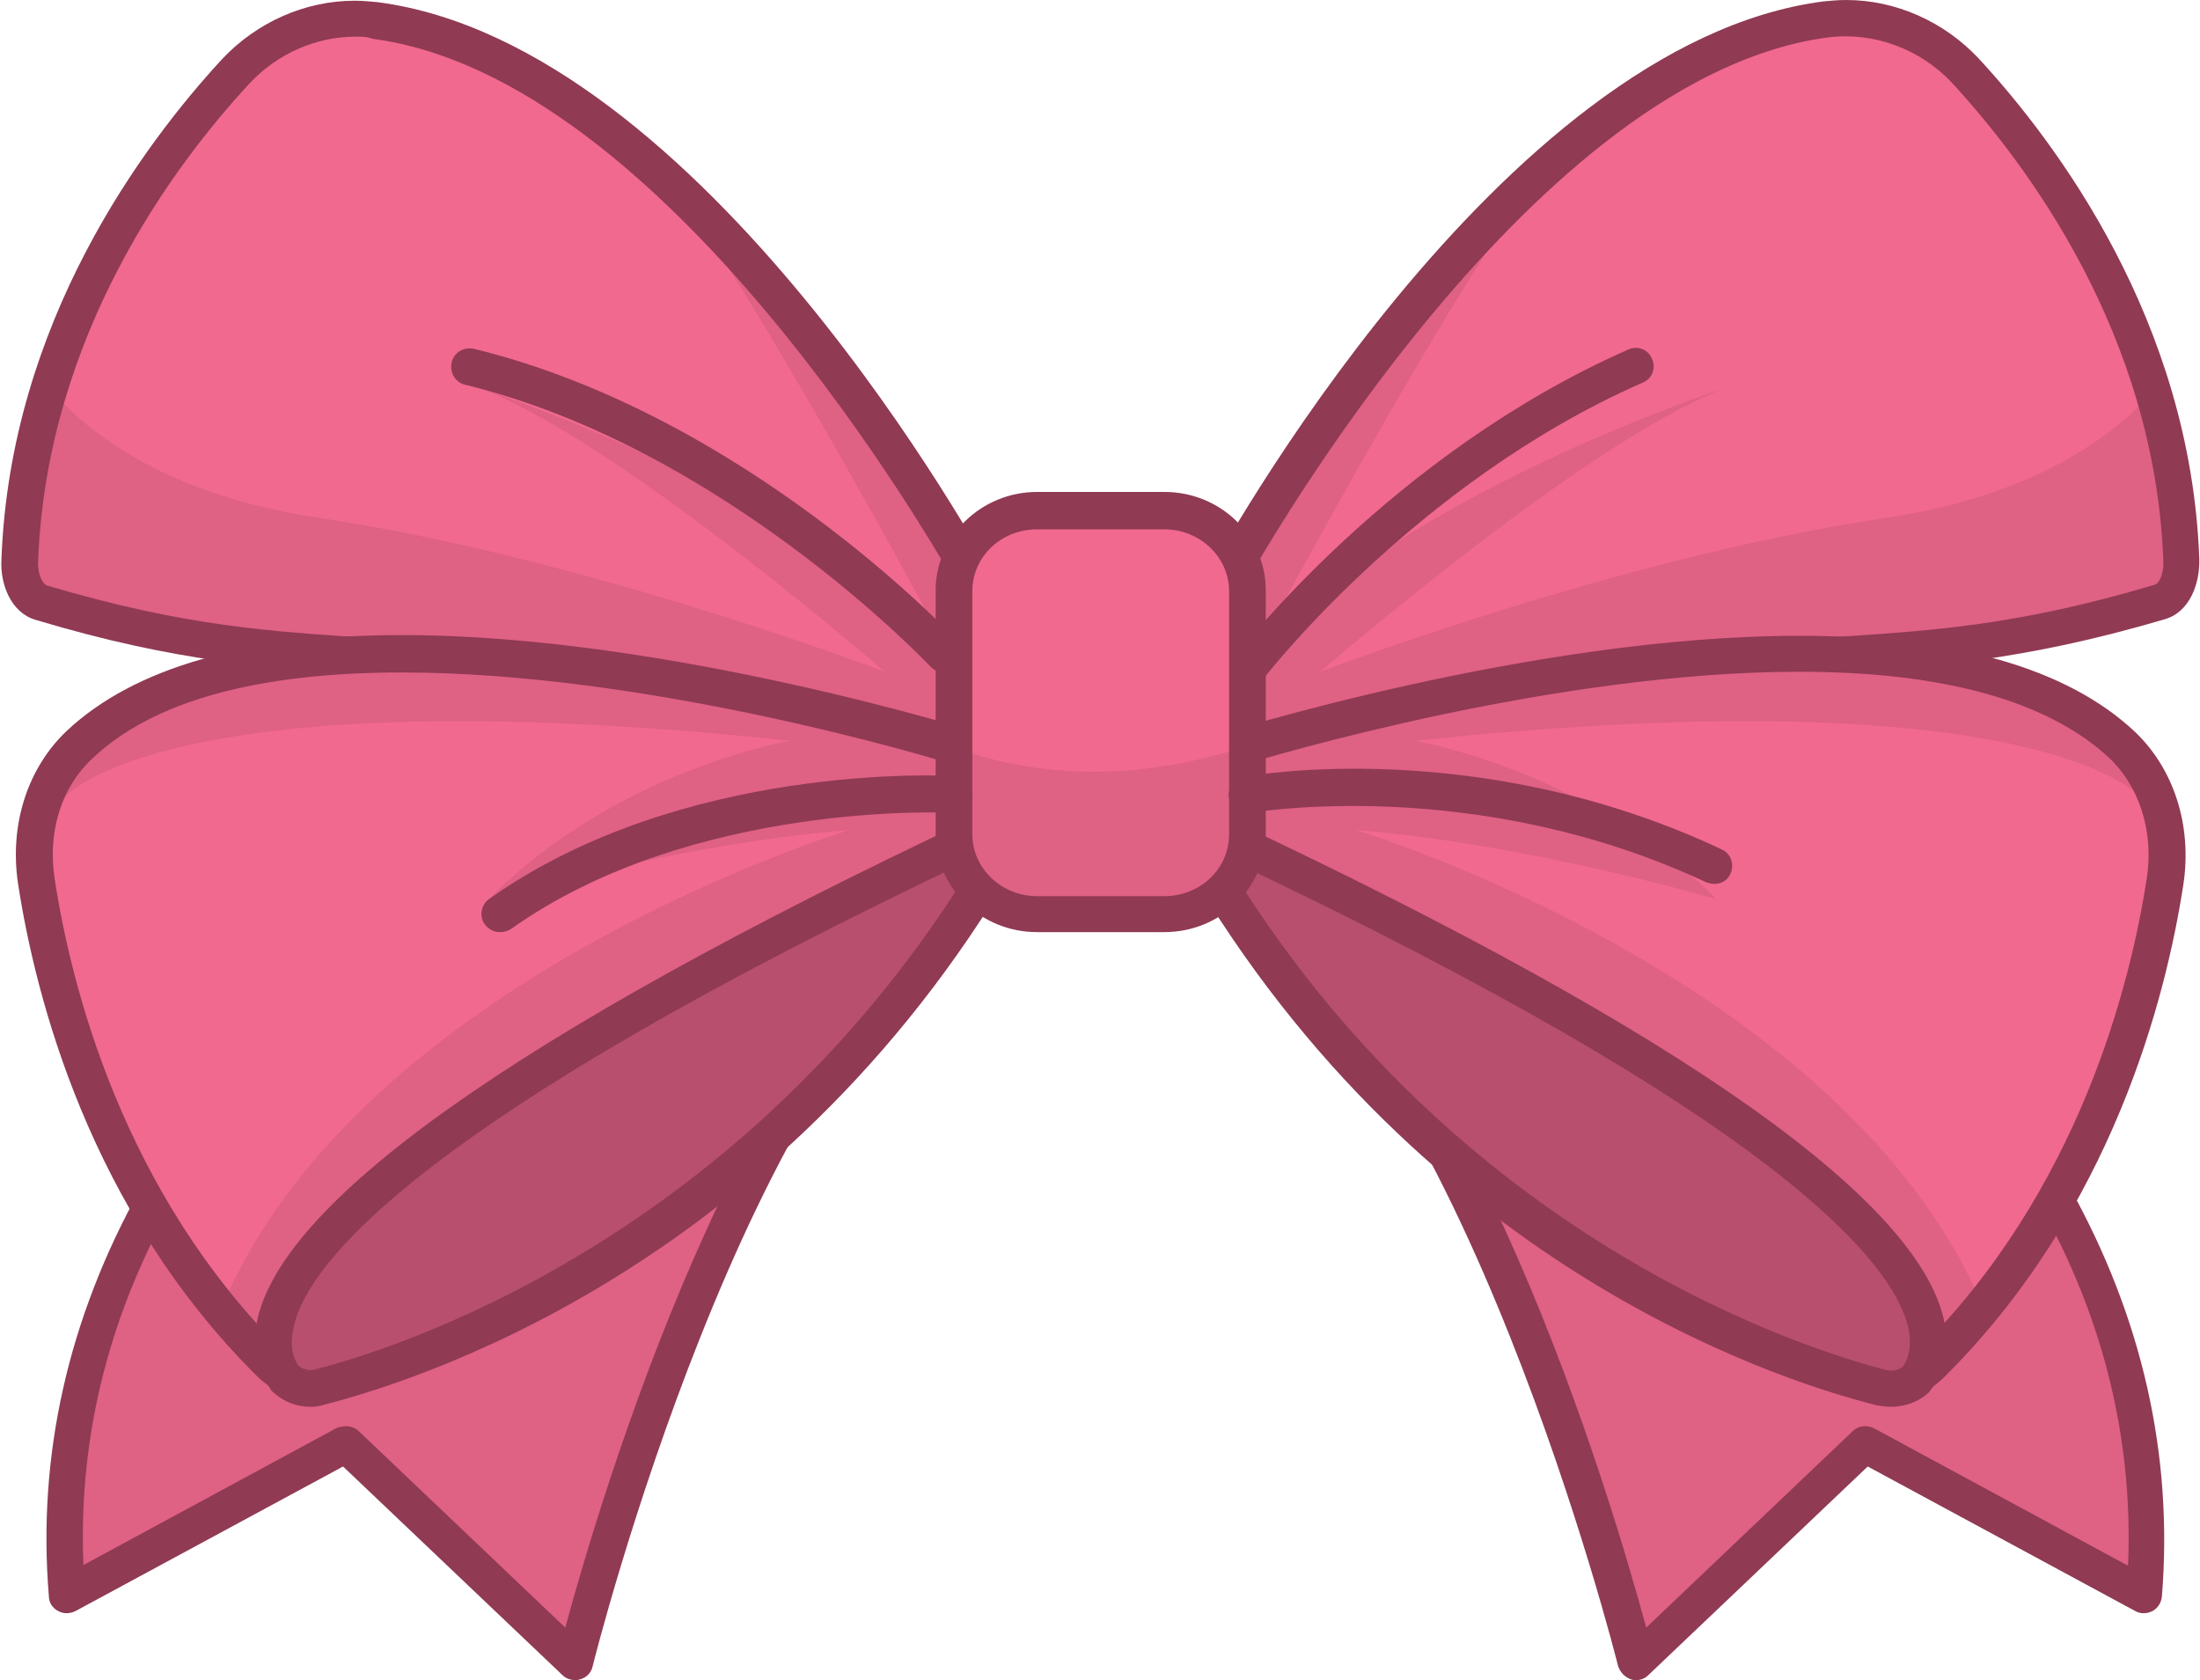<?xml version="1.0" encoding="utf-8"?>
<svg viewBox="899.9 70.7 305.9 233.6" width="305.9" height="233.6" xmlns="http://www.w3.org/2000/svg"><g transform="matrix(1, 0, 0, 1, 0, 0)"><g transform="matrix(1, 0, 0, 1, 0, 0)">
	<g>
		<path fill="#DF6184" d="M1032.5,152.9c0,0-131.1,45.6-123.3,139.6l38.8-21l31.8,30.3c0,0,21.6-87.4,55.9-106.9L1032.5,152.9z"/>
		<path fill="#903A54" d="M979.9,304.3c-0.6,0-1.3-0.2-1.8-0.7l-30.5-29l-37.2,20.1c-0.8,0.4-1.7,0.4-2.4,0c-0.8-0.4-1.3-1.2-1.3-2&#10;&#9;&#9;&#9;c-3.3-39.3,17.4-76.4,59.8-107.3c31.7-23.1,64.9-34.8,65.2-34.9c0.7-0.3,1.6-0.2,2.2,0.3c0.7,0.4,1.1,1.1,1.1,1.9l3.2,42&#10;&#9;&#9;&#9;c0.1,1-0.4,1.9-1.3,2.4c-32.9,18.8-54.4,104.4-54.6,105.3c-0.2,0.9-0.9,1.6-1.8,1.8C980.3,304.3,980.1,304.3,979.9,304.3z&#10;&#9;&#9;&#9; M948,269c0.6,0,1.3,0.2,1.8,0.7l28.7,27.3c4.8-17.7,24.6-84.6,54.6-103.5l-2.8-37.1c-8.9,3.4-35.4,14.5-60.9,33.1&#10;&#9;&#9;&#9;c-39.9,29.1-59.4,62.3-57.9,98.8l35.3-19.1C947.2,269.1,947.6,269,948,269z"/>
	</g>
	<g>
		<path fill="#DF6184" d="M1074.7,152.9c0,0,131.1,45.6,123.3,139.6l-38.8-21l-31.8,30.3c0,0-21.6-87.4-55.9-106.9L1074.7,152.9z"/>
		<path fill="#903A54" d="M1127.4,304.3c-0.2,0-0.5,0-0.7-0.1c-0.9-0.3-1.5-1-1.8-1.8c-0.2-0.9-21.8-86.5-54.6-105.3&#10;&#9;&#9;&#9;c-0.9-0.5-1.3-1.4-1.3-2.4l3.2-42c0.1-0.8,0.5-1.5,1.1-1.9c0.7-0.4,1.5-0.5,2.2-0.3c0.3,0.1,33.5,11.8,65.2,34.9&#10;&#9;&#9;&#9;c42.4,30.8,63,67.9,59.8,107.3c-0.1,0.9-0.6,1.6-1.3,2c-0.8,0.4-1.7,0.4-2.4,0l-37.2-20.1l-30.5,29&#10;&#9;&#9;&#9;C1128.6,304.1,1128,304.3,1127.4,304.3z M1074.2,193.5c30,18.8,49.8,85.8,54.6,103.5l28.7-27.3c0.8-0.8,2-0.9,3-0.4l35.3,19.1&#10;&#9;&#9;&#9;c1.5-36.5-17.9-69.7-58-98.8c-25.5-18.6-51.9-29.6-60.8-33L1074.2,193.5z"/>
	</g>
	<g>
		<g>
			<g>
				<path fill="#F1698E" d="M952.1,73.4c-7.2-0.9-14.4,1.8-19.3,7.1c-10.5,11.4-28.8,35.7-30,68c-0.1,2.4,0.8,5.2,3,5.9&#10;&#9;&#9;&#9;&#9;&#9;c46.2,13.7,52.8-0.8,130.3,24.5v-26.7C1036,152.2,996.6,79.2,952.1,73.4z"/>
				<path fill="#DF6184" d="M993.7,96.4c0.3,0.9,0.7,1.8,1.5,2.8c10.8,14,37.7,64.2,37.7,64.2c-19.2-23.4-66.1-38.7-66.1-38.7&#10;&#9;&#9;&#9;&#9;&#9;c19.7,7.7,56.1,39.4,56.1,39.4s-41.6-15.9-78.7-21.4c-20.2-3-31.4-11.1-37.4-17.9c-2.2,7.3-3.7,15.2-4,23.6&#10;&#9;&#9;&#9;&#9;&#9;c-0.1,2.4,0.8,5.2,3,5.9c46.2,13.7,52.8-0.8,130.3,24.5v-26.7C1036,152.2,1018.5,119.8,993.7,96.4z"/>
				<path fill="#903A54" d="M1036,181.5c-0.3,0-0.5,0-0.8-0.1c-44.6-14.6-65.6-15.9-84.2-17c-13.6-0.8-26.4-1.6-46.1-7.5&#10;&#9;&#9;&#9;&#9;&#9;c-3.5-1-5-5-4.8-8.4c1.2-33,19.8-57.8,30.7-69.6c4.8-5.1,11.5-8.1,18.4-8.1c1.1,0,2.1,0.1,3.2,0.2c45.3,5.9,84.2,77.1,85.8,80.1&#10;&#9;&#9;&#9;&#9;&#9;c0.2,0.4,0.3,0.8,0.3,1.2v26.7c0,0.8-0.4,1.6-1.1,2.1C1037.1,181.3,1036.6,181.5,1036,181.5z M949.3,75.8&#10;&#9;&#9;&#9;&#9;&#9;c-5.5,0-10.9,2.4-14.7,6.5c-10.5,11.3-28.2,35-29.4,66.4c-0.1,1.6,0.5,3.1,1.2,3.4c19.2,5.7,31.1,6.4,44.9,7.3&#10;&#9;&#9;&#9;&#9;&#9;c18.4,1.1,39.2,2.4,82.1,16.2v-22.6c-3.7-6.7-41-71.6-81.7-76.9C951,75.8,950.1,75.8,949.3,75.8z"/>
			</g>
		</g>
		<g>
			<g>
				<path fill="#F1698E" d="M1036,175.4c0,0-94.1-30.1-125.1-1.1c-5,4.6-7.1,11.7-6,18.9c2.3,15.2,9.6,44.4,32.5,67.1&#10;&#9;&#9;&#9;&#9;&#9;c2.6,2.5,6.3,3.4,9.8,2.4c16.4-4.7,64.7-22.8,94.7-78.6L1036,175.4z"/>
				<path fill="#DF6184" d="M1042,184.2l-5.9-8.8c0,0-94.1-30.1-125.1-1.1c-2.5,2.4-4.3,5.4-5.4,8.8l3.3-1.6c0,0,14.1-17,100.9-7.8&#10;&#9;&#9;&#9;&#9;&#9;c0,0-24.1,4-41.9,22c0,0,26.1-7.7,50.1-9.6c0,0-68.3,20.7-87.4,66.7c2.1,2.6,4.4,5.1,6.9,7.6c2.6,2.5,6.3,3.4,9.8,2.4&#10;&#9;&#9;&#9;&#9;&#9;C963.7,258.1,1011.9,240,1042,184.2z"/>
				<path fill="#903A54" d="M944.5,265.7L944.5,265.7c-3.3,0-6.4-1.3-8.8-3.6c-23.4-23.2-30.9-52.9-33.3-68.6&#10;&#9;&#9;&#9;&#9;&#9;c-1.2-8.1,1.3-16,6.8-21.2c9.4-8.8,25.1-13.3,46.6-13.3c37.3,0,80.5,13.7,81,13.8c0.5,0.2,1,0.5,1.3,1l5.9,8.8&#10;&#9;&#9;&#9;&#9;&#9;c0.5,0.8,0.6,1.8,0.1,2.6c-30,55.7-77.3,74.4-96.2,79.9C946.8,265.6,945.6,265.7,944.5,265.7z M955.8,164.2&#10;&#9;&#9;&#9;&#9;&#9;c-20.2,0-34.7,4-43.1,12c-4.3,4-6.2,10.2-5.2,16.7c2.3,15,9.5,43.6,31.8,65.7c1.4,1.4,3.2,2.1,5.2,2.1l0,0&#10;&#9;&#9;&#9;&#9;&#9;c0.7,0,1.4-0.1,2.1-0.3c14.2-4.1,62.5-21.6,92.4-76l-4.6-6.8C1028.3,175.6,989.5,164.2,955.8,164.2z"/>
			</g>
			<g>
				<path fill="#B84F6E" d="M939.5,262.3C939.5,262.3,939.6,262.3,939.5,262.3c1.3,1.2,3.1,1.7,4.8,1.3&#10;&#9;&#9;&#9;&#9;&#9;c12.6-3.2,65.5-19.8,97.6-79.4C932.4,234.9,935,256.3,939.5,262.3z"/>
				<path fill="#903A54" d="M943.1,266.3L943.1,266.3c-2,0-3.8-0.7-5.3-2.1c0,0-0.1-0.1-0.1-0.1c-0.1-0.1-0.2-0.2-0.2-0.3&#10;&#9;&#9;&#9;&#9;&#9;c-1.4-1.9-2.9-5.2-1.7-10.1c4.4-17.4,39.8-41.6,105.1-71.9c1-0.5,2.2-0.2,2.9,0.6c0.7,0.8,0.9,2,0.4,2.9&#10;&#9;&#9;&#9;&#9;&#9;c-32.1,59.6-84,76.8-99.2,80.7C944.4,266.2,943.8,266.3,943.1,266.3z M941.4,260.6c0.5,0.4,1.1,0.6,1.7,0.6l0,0&#10;&#9;&#9;&#9;&#9;&#9;c0.2,0,0.4,0,0.6-0.1c10-2.5,59.8-17.6,92.1-71.3c-77.4,36.6-92.9,56.4-95,65.1C940.2,257.2,940.4,259.1,941.4,260.6z"/>
			</g>
		</g>
		<g>
			<g>
				<path fill="#F1698E" d="M1153.8,73.4c7.2-0.9,14.4,1.8,19.3,7.1c10.5,11.4,28.8,35.7,30,68c0.1,2.4-0.8,5.2-3,5.9&#10;&#9;&#9;&#9;&#9;&#9;c-46.2,13.7-52.8-0.8-130.3,24.5v-26.7C1069.9,152.2,1109.3,79.2,1153.8,73.4z"/>
				<path fill="#DF6184" d="M1112.7,96.4c-0.3,0.9-0.7,1.8-1.5,2.8c-10.8,14-37.7,64.2-37.7,64.2c19.2-23.4,66.1-38.7,66.1-38.7&#10;&#9;&#9;&#9;&#9;&#9;c-19.7,7.7-56.1,39.4-56.1,39.4s41.6-15.9,78.7-21.4c20.2-3,31.4-11.1,37.4-17.9c2.2,7.3,3.7,15.2,4,23.6c0.1,2.4-0.8,5.2-3,5.9&#10;&#9;&#9;&#9;&#9;&#9;c-46.2,13.7-52.8-0.8-130.3,24.5v-26.7C1070.3,152.2,1087.9,119.8,1112.7,96.4z"/>
				<path fill="#903A54" d="M1069.9,181.5c-0.5,0-1.1-0.2-1.5-0.5c-0.7-0.5-1.1-1.2-1.1-2.1v-26.7c0-0.4,0.1-0.8,0.3-1.2&#10;&#9;&#9;&#9;&#9;&#9;c1.6-3,40.6-74.2,85.8-80.1c1-0.1,2.1-0.2,3.2-0.2c6.9,0,13.6,3,18.4,8.1c10.9,11.8,29.5,36.6,30.7,69.6&#10;&#9;&#9;&#9;&#9;&#9;c0.1,3.4-1.3,7.4-4.8,8.4c-19.7,5.8-32.5,6.6-46.1,7.5c-18.5,1.2-39.6,2.5-84.2,17C1070.4,181.4,1070.2,181.5,1069.9,181.5z&#10;&#9;&#9;&#9;&#9;&#9; M1072.5,152.9v22.6c42.9-13.8,63.7-15.1,82.1-16.2c13.8-0.9,25.8-1.6,44.9-7.3c0.7-0.2,1.3-1.7,1.2-3.4&#10;&#9;&#9;&#9;&#9;&#9;c-1.2-31.4-18.9-55-29.4-66.4c-4.4-4.7-10.9-7.1-17.2-6.3C1113.5,81.2,1076.2,146.2,1072.5,152.9z"/>
			</g>
		</g>
		<g>
			<g>
				<path fill="#F1698E" d="M1069.9,175.4c0,0,94.1-30.1,125.1-1.1c5,4.6,7.1,11.7,6,18.9c-2.3,15.2-9.6,44.4-32.5,67.1&#10;&#9;&#9;&#9;&#9;&#9;c-2.6,2.5-6.3,3.4-9.8,2.4c-16.4-4.7-64.7-22.8-94.7-78.6L1069.9,175.4z"/>
				<path fill="#DF6184" d="M1064.4,184.2l5.9-8.8c0,0,94.1-30.1,125.1-1.1c2.5,2.4,4.3,5.4,5.4,8.8l-3.3-1.6c0,0-14.1-17-100.9-7.8&#10;&#9;&#9;&#9;&#9;&#9;c0,0,24.1,4,41.9,22c0,0-26.1-7.7-50.1-9.6c0,0,68.3,20.7,87.4,66.7c-2.1,2.6-4.4,5.1-6.9,7.6c-2.6,2.5-6.3,3.4-9.8,2.4&#10;&#9;&#9;&#9;&#9;&#9;C1142.7,258.1,1094.4,240,1064.4,184.2z"/>
				<path fill="#903A54" d="M1161.5,265.7c-1.2,0-2.4-0.2-3.5-0.5c-18.9-5.4-66.2-24.1-96.2-79.9c-0.4-0.8-0.4-1.8,0.1-2.6l5.9-8.8&#10;&#9;&#9;&#9;&#9;&#9;c0.3-0.5,0.8-0.8,1.3-1c0.4-0.1,43.6-13.8,81-13.8c21.5,0,37.2,4.5,46.6,13.3c5.5,5.2,8,13.1,6.8,21.2&#10;&#9;&#9;&#9;&#9;&#9;c-2.4,15.7-9.9,45.4-33.3,68.6C1167.9,264.5,1164.8,265.7,1161.5,265.7z M1066.9,184.3c30,54.5,78.2,72,92.4,76&#10;&#9;&#9;&#9;&#9;&#9;c2.6,0.7,5.4,0,7.3-1.8c22.3-22.2,29.5-50.7,31.8-65.7c1-6.4-1-12.7-5.2-16.7c-8.5-7.9-23-12-43.1-12&#10;&#9;&#9;&#9;&#9;&#9;c-33.7,0-72.4,11.4-78.6,13.3L1066.9,184.3z"/>
			</g>
			<g>
				<path fill="#B84F6E" d="M1166.4,262.3C1166.4,262.3,1166.4,262.3,1166.4,262.3c-1.3,1.2-3.1,1.7-4.8,1.3&#10;&#9;&#9;&#9;&#9;&#9;c-12.6-3.2-65.5-19.8-97.6-79.4C1173.6,234.9,1170.9,256.3,1166.4,262.3z"/>
				<path fill="#903A54" d="M1162.8,266.3c-0.6,0-1.3-0.1-1.9-0.2c-15.2-3.8-67.1-21-99.2-80.7c-0.5-1-0.4-2.2,0.4-2.9&#10;&#9;&#9;&#9;&#9;&#9;c0.7-0.8,1.9-1,2.9-0.6c65.3,30.2,100.7,54.4,105.1,71.9c1.2,4.9-0.2,8.2-1.7,10.1c-0.1,0.1-0.2,0.3-0.3,0.4v0&#10;&#9;&#9;&#9;&#9;&#9;C1166.7,265.6,1164.8,266.3,1162.8,266.3z M1070.1,189.9c32.2,53.7,82,68.7,92.1,71.3c0.8,0.2,1.7,0,2.3-0.5&#10;&#9;&#9;&#9;&#9;&#9;c1-1.5,1.2-3.4,0.7-5.6C1163,246.3,1147.6,226.5,1070.1,189.9z"/>
			</g>
		</g>
		<g>
			<path fill="#F1698E" d="M1061.8,141.8h-17.7c-6.4,0-11.6,5-11.6,11.1v33.8c0,6.1,5.2,11.1,11.6,11.1h17.7c6.4,0,11.6-5,11.6-11.1&#10;&#9;&#9;&#9;&#9;v-33.8C1073.4,146.8,1068.2,141.8,1061.8,141.8z"/>
			<path fill="#DF6184" d="M1032.5,174.6v12.1c0,6.1,5.2,11.1,11.6,11.1h17.7c6.4,0,11.6-5,11.6-11.1v-12.3&#10;&#9;&#9;&#9;&#9;C1055.4,180.3,1041.4,177.9,1032.5,174.6z"/>
			<path fill="#903A54" d="M1061.8,200.3h-17.7c-7.8,0-14.1-6.1-14.1-13.7v-33.8c0-7.5,6.3-13.7,14.1-13.7h17.7&#10;&#9;&#9;&#9;&#9;c7.8,0,14.1,6.1,14.1,13.7v33.8C1075.9,194.2,1069.6,200.3,1061.8,200.3z M1044.1,144.3c-5,0-9,3.8-9,8.6v33.8c0,4.7,4,8.6,9,8.6&#10;&#9;&#9;&#9;&#9;h17.7c5,0,9-3.8,9-8.6v-33.8c0-4.7-4-8.6-9-8.6H1044.1z"/>
		</g>
		<g>
			<path fill="#903A54" d="M1031.2,164.2c-0.7,0-1.4-0.3-1.9-0.8c-0.3-0.3-28.7-30.4-64.7-39.2c-1.4-0.3-2.2-1.7-1.9-3.1&#10;&#9;&#9;&#9;&#9;c0.3-1.4,1.7-2.2,3.1-1.9c37.6,9.2,66.1,39.4,67.3,40.7c1,1,0.9,2.6-0.1,3.6C1032.4,164,1031.8,164.2,1031.2,164.2z"/>
		</g>
		<g>
			<path fill="#903A54" d="M1073.4,166.4c-0.5,0-1.1-0.2-1.5-0.5c-1.1-0.9-1.3-2.4-0.5-3.6c0.9-1.2,22-28.5,54.9-43&#10;&#9;&#9;&#9;&#9;c1.3-0.6,2.8,0,3.3,1.3c0.6,1.3,0,2.8-1.3,3.3c-31.7,13.9-52.7,41.1-52.9,41.4C1074.9,166.1,1074.2,166.4,1073.4,166.4z"/>
		</g>
		<g>
			<path fill="#903A54" d="M1138.3,193.6c-0.4,0-0.7-0.1-1.1-0.2c-32.2-15.1-63.1-9.7-63.4-9.7c-1.4,0.3-2.7-0.7-3-2&#10;&#9;&#9;&#9;&#9;c-0.3-1.4,0.7-2.7,2-3c1.3-0.2,32.7-5.8,66.5,10.1c1.3,0.6,1.8,2.1,1.2,3.4C1140.2,193,1139.3,193.6,1138.3,193.6z"/>
		</g>
		<g>
			<path fill="#903A54" d="M969.4,200.3c-0.8,0-1.6-0.4-2.1-1.1c-0.8-1.1-0.5-2.7,0.6-3.5c26.8-19,63.2-17.2,64.8-17.1&#10;&#9;&#9;&#9;&#9;c1.4,0.1,2.5,1.3,2.4,2.7c-0.1,1.4-1.3,2.5-2.7,2.4c-0.4,0-36.2-1.8-61.5,16.2C970.4,200.2,969.9,200.3,969.4,200.3z"/>
		</g>
	</g>
</g></g></svg>